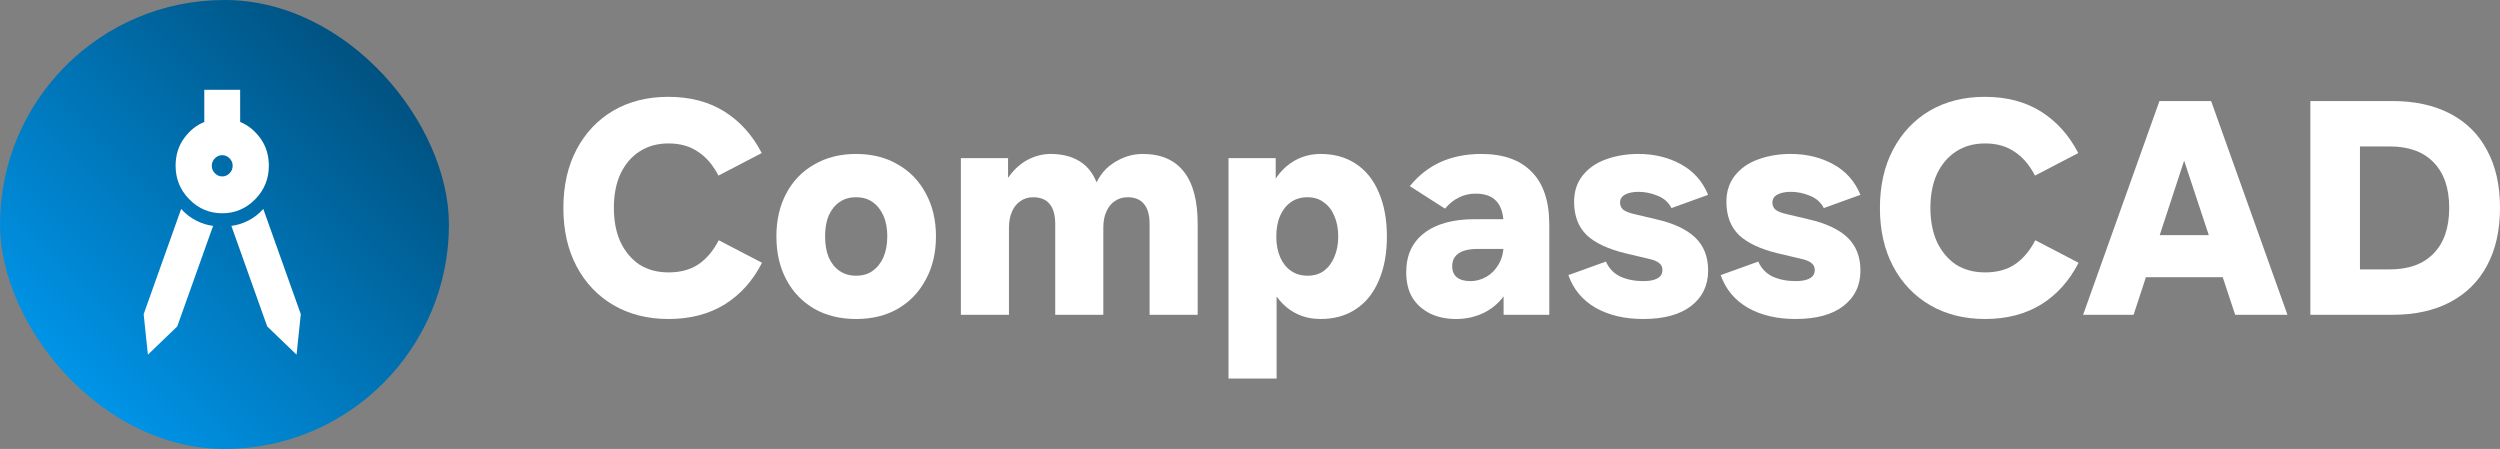 <svg width="284" height="51" viewBox="0 0 284 51" fill="none" xmlns="http://www.w3.org/2000/svg">
<rect x="0" y="0" width="284" height="51" fill="#808080" stroke="none"/>
<rect width="51" height="51" rx="25.5" fill="url(#paint0_linear_1321_3759)"/>
<path d="M16.801 40.29L16.32 35.69L20.579 23.737C21.073 24.29 21.64 24.73 22.282 25.057C22.924 25.384 23.566 25.585 24.208 25.66L20.134 37.085L16.801 40.29ZM33.689 40.29L30.356 37.085L26.282 25.66C26.924 25.585 27.566 25.384 28.208 25.057C28.85 24.73 29.417 24.29 29.911 23.737L34.17 35.69L33.689 40.29ZM25.245 24.227C23.788 24.227 22.542 23.699 21.505 22.643C20.468 21.588 19.949 20.318 19.949 18.835C19.949 17.628 20.27 16.585 20.912 15.705C21.554 14.826 22.319 14.21 23.208 13.858V10.2H27.282V13.858C28.171 14.21 28.936 14.826 29.578 15.705C30.22 16.585 30.541 17.628 30.541 18.835C30.541 20.318 30.022 21.588 28.985 22.643C27.948 23.699 26.702 24.227 25.245 24.227ZM25.245 20.042C25.566 20.042 25.844 19.922 26.078 19.683C26.313 19.445 26.43 19.162 26.43 18.835C26.43 18.508 26.313 18.226 26.078 17.987C25.844 17.748 25.566 17.628 25.245 17.628C24.924 17.628 24.646 17.748 24.412 17.987C24.177 18.226 24.06 18.508 24.06 18.835C24.06 19.162 24.177 19.445 24.412 19.683C24.646 19.922 24.924 20.042 25.245 20.042Z" fill="white"/>
<path d="M64 23.636C64 21.086 64.501 18.866 65.502 16.977C66.504 15.087 67.892 13.618 69.667 12.571C71.465 11.524 73.548 11 75.915 11C78.395 11 80.523 11.558 82.299 12.673C84.074 13.789 85.485 15.36 86.532 17.386L81.616 19.948C80.979 18.718 80.193 17.808 79.26 17.216C78.35 16.601 77.246 16.294 75.949 16.294C74.674 16.294 73.57 16.601 72.637 17.216C71.727 17.808 71.01 18.65 70.487 19.743C69.986 20.836 69.735 22.122 69.735 23.602C69.735 25.105 69.986 26.402 70.487 27.495C71.01 28.588 71.727 29.442 72.637 30.057C73.57 30.648 74.674 30.945 75.949 30.945C77.269 30.945 78.384 30.648 79.294 30.057C80.228 29.442 81.013 28.52 81.65 27.29L86.566 29.852C85.519 31.901 84.097 33.483 82.299 34.599C80.501 35.692 78.384 36.238 75.949 36.238C73.582 36.238 71.499 35.714 69.701 34.667C67.903 33.62 66.504 32.151 65.502 30.262C64.501 28.372 64 26.163 64 23.636Z" fill="white"/>
<path d="M88.199 26.846C88.199 25.002 88.574 23.374 89.325 21.963C90.076 20.551 91.135 19.458 92.5 18.684C93.866 17.887 95.448 17.489 97.246 17.489C99.066 17.489 100.648 17.887 101.991 18.684C103.356 19.458 104.415 20.551 105.166 21.963C105.94 23.374 106.326 25.002 106.326 26.846C106.326 28.713 105.94 30.352 105.166 31.764C104.415 33.176 103.356 34.28 101.991 35.077C100.648 35.851 99.066 36.238 97.246 36.238C95.448 36.238 93.866 35.851 92.5 35.077C91.135 34.28 90.076 33.176 89.325 31.764C88.574 30.352 88.199 28.713 88.199 26.846ZM93.729 26.846C93.729 27.757 93.866 28.554 94.139 29.237C94.435 29.897 94.844 30.41 95.368 30.774C95.891 31.138 96.517 31.32 97.246 31.32C97.996 31.32 98.622 31.138 99.123 30.774C99.647 30.41 100.056 29.897 100.352 29.237C100.648 28.554 100.796 27.757 100.796 26.846C100.796 25.936 100.648 25.15 100.352 24.49C100.056 23.83 99.647 23.317 99.123 22.953C98.622 22.589 97.996 22.407 97.246 22.407C96.517 22.407 95.891 22.589 95.368 22.953C94.844 23.317 94.435 23.83 94.139 24.49C93.866 25.15 93.729 25.936 93.729 26.846Z" fill="white"/>
<path d="M109.155 17.967H114.515V22.68H113.49C113.741 21.564 114.162 20.631 114.754 19.879C115.345 19.105 116.039 18.513 116.836 18.104C117.655 17.694 118.497 17.489 119.362 17.489C120.819 17.489 122.025 17.842 122.981 18.547C123.937 19.253 124.597 20.392 124.961 21.963H124.074C124.551 20.414 125.325 19.287 126.395 18.582C127.465 17.853 128.603 17.489 129.809 17.489C131.88 17.489 133.439 18.16 134.486 19.504C135.533 20.824 136.056 22.805 136.056 25.446V35.76H130.594V25.48C130.594 24.433 130.378 23.659 129.945 23.158C129.536 22.657 128.91 22.407 128.068 22.407C127.544 22.407 127.066 22.555 126.634 22.851C126.224 23.124 125.906 23.522 125.678 24.046C125.45 24.547 125.337 25.15 125.337 25.856V35.76H119.874V25.48C119.874 24.433 119.658 23.659 119.226 23.158C118.816 22.657 118.19 22.407 117.348 22.407C116.802 22.407 116.324 22.555 115.914 22.851C115.505 23.124 115.186 23.522 114.958 24.046C114.731 24.57 114.617 25.184 114.617 25.89V35.76H109.155V17.967Z" fill="white"/>
<path d="M139.56 17.967H144.92V22.68H143.896C144.305 21.086 145.056 19.823 146.149 18.889C147.264 17.956 148.55 17.489 150.007 17.489C151.577 17.489 152.92 17.864 154.035 18.616C155.173 19.367 156.038 20.449 156.63 21.86C157.244 23.272 157.551 24.945 157.551 26.881C157.551 28.793 157.244 30.455 156.63 31.867C156.038 33.278 155.173 34.36 154.035 35.111C152.92 35.862 151.577 36.238 150.007 36.238C148.504 36.238 147.207 35.783 146.115 34.872C145.022 33.938 144.271 32.698 143.861 31.149H145.022V43H139.56V17.967ZM144.988 26.881C144.988 27.768 145.136 28.554 145.432 29.237C145.728 29.897 146.137 30.41 146.661 30.774C147.184 31.138 147.81 31.32 148.539 31.32C149.267 31.32 149.881 31.138 150.382 30.774C150.906 30.387 151.304 29.863 151.577 29.203C151.873 28.52 152.021 27.746 152.021 26.881C152.021 25.97 151.873 25.184 151.577 24.524C151.304 23.864 150.906 23.352 150.382 22.987C149.881 22.6 149.267 22.407 148.539 22.407C147.81 22.407 147.184 22.589 146.661 22.953C146.137 23.317 145.728 23.83 145.432 24.49C145.136 25.15 144.988 25.947 144.988 26.881Z" fill="white"/>
<path d="M170.809 25.583C170.809 24.376 170.547 23.477 170.023 22.885C169.5 22.293 168.703 21.997 167.634 21.997C166.928 21.997 166.291 22.145 165.722 22.441C165.153 22.714 164.629 23.135 164.151 23.704L160.157 21.143C161.136 19.936 162.296 19.026 163.639 18.411C165.005 17.796 166.553 17.489 168.282 17.489C170.786 17.489 172.698 18.172 174.018 19.538C175.338 20.881 175.998 22.873 175.998 25.514V35.76H170.809V25.583ZM159.747 30.91C159.747 28.998 160.43 27.518 161.796 26.471C163.161 25.423 165.073 24.9 167.531 24.9H171.833V28.281H167.838C166.883 28.281 166.166 28.451 165.688 28.793C165.21 29.112 164.971 29.601 164.971 30.262C164.971 30.785 165.141 31.195 165.483 31.491C165.847 31.787 166.37 31.935 167.053 31.935C167.668 31.935 168.259 31.776 168.828 31.457C169.397 31.138 169.864 30.671 170.228 30.057C170.615 29.419 170.809 28.645 170.809 27.734L172.106 29.373C172.106 30.876 171.787 32.14 171.15 33.164C170.535 34.166 169.727 34.929 168.726 35.453C167.725 35.976 166.621 36.238 165.415 36.238C164.299 36.238 163.321 36.033 162.479 35.623C161.636 35.213 160.965 34.621 160.464 33.847C159.986 33.05 159.747 32.072 159.747 30.91Z" fill="white"/>
<path d="M188.853 30.671C188.853 30.33 188.728 30.068 188.478 29.886C188.25 29.681 187.818 29.51 187.181 29.373L184.723 28.793C182.72 28.315 181.229 27.62 180.25 26.71C179.295 25.776 178.817 24.513 178.817 22.919C178.817 21.735 179.147 20.733 179.807 19.914C180.467 19.094 181.343 18.491 182.435 18.104C183.551 17.694 184.78 17.489 186.122 17.489C187.92 17.489 189.525 17.876 190.936 18.65C192.37 19.424 193.405 20.585 194.043 22.133L189.878 23.636C189.559 22.999 189.036 22.532 188.307 22.236C187.579 21.94 186.862 21.792 186.157 21.792C185.519 21.792 185.007 21.894 184.62 22.099C184.233 22.304 184.04 22.611 184.04 23.021C184.04 23.34 184.154 23.602 184.381 23.807C184.632 24.012 185.053 24.183 185.644 24.319L188.102 24.9C190.105 25.355 191.596 26.049 192.575 26.983C193.553 27.916 194.043 29.169 194.043 30.74C194.043 32.424 193.394 33.768 192.097 34.77C190.822 35.748 189.013 36.238 186.669 36.238C184.575 36.238 182.777 35.817 181.275 34.974C179.772 34.109 178.737 32.868 178.168 31.252L182.435 29.715C182.777 30.489 183.323 31.058 184.074 31.423C184.848 31.764 185.713 31.935 186.669 31.935C187.374 31.935 187.909 31.832 188.273 31.628C188.66 31.423 188.853 31.104 188.853 30.671Z" fill="white"/>
<path d="M206.156 30.671C206.156 30.33 206.031 30.068 205.781 29.886C205.553 29.681 205.121 29.51 204.484 29.373L202.026 28.793C200.023 28.315 198.532 27.62 197.553 26.71C196.597 25.776 196.12 24.513 196.12 22.919C196.12 21.735 196.45 20.733 197.11 19.914C197.77 19.094 198.646 18.491 199.738 18.104C200.854 17.694 202.083 17.489 203.425 17.489C205.223 17.489 206.828 17.876 208.239 18.65C209.673 19.424 210.708 20.585 211.346 22.133L207.181 23.636C206.862 22.999 206.339 22.532 205.61 22.236C204.882 21.94 204.165 21.792 203.459 21.792C202.822 21.792 202.31 21.894 201.923 22.099C201.536 22.304 201.343 22.611 201.343 23.021C201.343 23.34 201.457 23.602 201.684 23.807C201.935 24.012 202.356 24.183 202.947 24.319L205.405 24.9C207.408 25.355 208.899 26.049 209.878 26.983C210.856 27.916 211.346 29.169 211.346 30.74C211.346 32.424 210.697 33.768 209.4 34.77C208.125 35.748 206.316 36.238 203.972 36.238C201.878 36.238 200.08 35.817 198.578 34.974C197.075 34.109 196.04 32.868 195.471 31.252L199.738 29.715C200.08 30.489 200.626 31.058 201.377 31.423C202.151 31.764 203.016 31.935 203.972 31.935C204.677 31.935 205.212 31.832 205.576 31.628C205.963 31.423 206.156 31.104 206.156 30.671Z" fill="white"/>
<path d="M213.559 23.636C213.559 21.086 214.06 18.866 215.061 16.977C216.063 15.087 217.451 13.618 219.226 12.571C221.024 11.524 223.107 11 225.474 11C227.954 11 230.082 11.558 231.858 12.673C233.633 13.789 235.044 15.36 236.091 17.386L231.175 19.948C230.538 18.718 229.752 17.808 228.819 17.216C227.909 16.601 226.805 16.294 225.508 16.294C224.233 16.294 223.129 16.601 222.196 17.216C221.286 17.808 220.569 18.65 220.046 19.743C219.545 20.836 219.294 22.122 219.294 23.602C219.294 25.105 219.545 26.402 220.046 27.495C220.569 28.588 221.286 29.442 222.196 30.057C223.129 30.648 224.233 30.945 225.508 30.945C226.828 30.945 227.943 30.648 228.853 30.057C229.787 29.442 230.572 28.52 231.209 27.29L236.125 29.852C235.078 31.901 233.656 33.483 231.858 34.599C230.06 35.692 227.943 36.238 225.508 36.238C223.141 36.238 221.058 35.714 219.26 34.667C217.462 33.62 216.063 32.151 215.061 30.262C214.06 28.372 213.559 26.163 213.559 23.636Z" fill="white"/>
<path d="M246.78 14.21H249.443L242.376 35.76H236.641L245.312 11.478H251.184L259.855 35.76H253.915L246.78 14.21ZM254.871 31.491H242.342V26.71H254.871V31.491Z" fill="white"/>
<path d="M278.23 23.602C278.23 21.371 277.639 19.652 276.455 18.445C275.295 17.238 273.633 16.635 271.471 16.635H268.091V30.603H271.471C273.633 30.603 275.295 30 276.455 28.793C277.639 27.586 278.23 25.856 278.23 23.602ZM282.532 30.159C281.576 31.958 280.176 33.346 278.333 34.325C276.512 35.282 274.327 35.76 271.778 35.76H262.458V11.478H271.778C274.327 11.478 276.512 11.956 278.333 12.912C280.176 13.869 281.576 15.258 282.532 17.079C283.511 18.878 284 21.052 284 23.602C284 26.152 283.511 28.338 282.532 30.159Z" fill="white"/>
<defs>
<linearGradient id="paint0_linear_1321_3759" x1="0" y1="51" x2="51" y2="0" gradientUnits="userSpaceOnUse">
<stop stop-color="#00A3FF"/>
<stop offset="1" stop-color="#004369"/>
</linearGradient>
</defs>
</svg>

